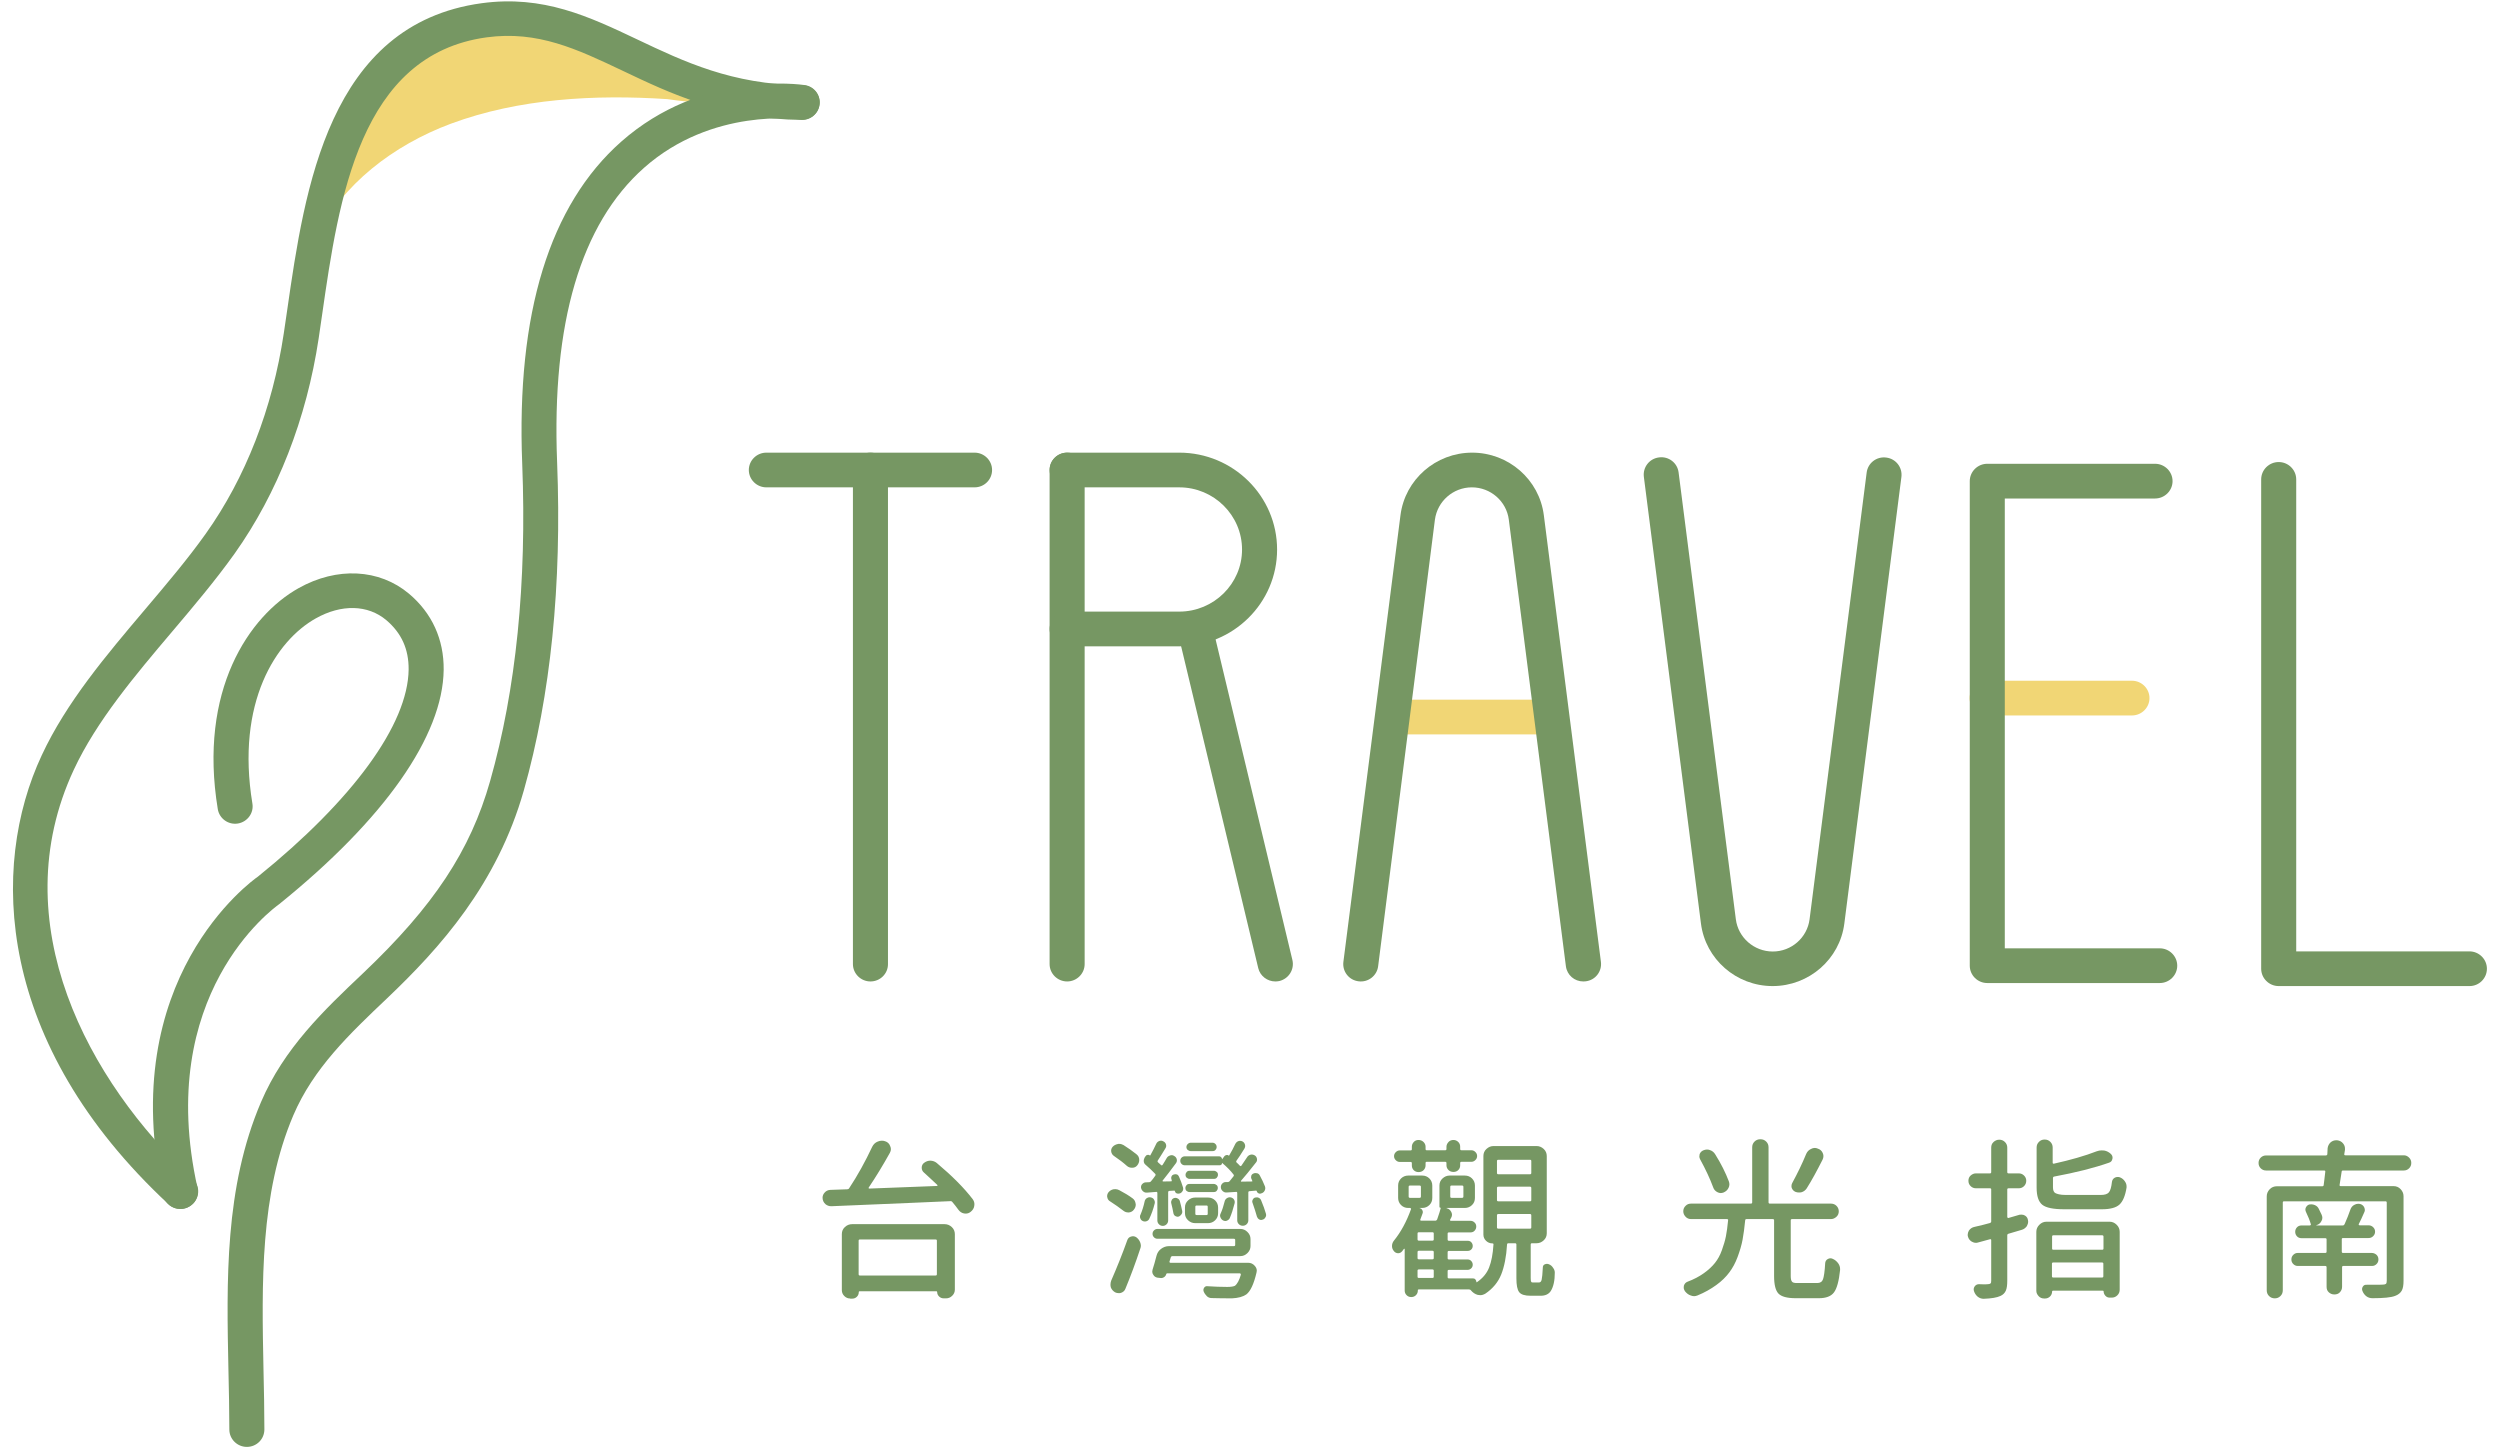 <svg width="170" height="99" viewBox="0 0 170 99" fill="none" xmlns="http://www.w3.org/2000/svg">
<g clip-path="url(#clip0_98_5477)">
<path d="M54.554 6.958C51.347 6.958 48.677 7.233 45.38 6.741C40.476 6.417 35.293 6.692 30.656 8.413C26.784 9.859 23.24 12.525 21.472 16.233C21.909 13.715 22.495 11.207 23.577 8.895C24.66 6.584 26.258 4.45 28.413 3.053C30.289 1.833 32.563 1.194 34.806 1.263C38.242 1.381 41.33 3.033 44.368 4.44C47.644 5.955 50.91 6.928 54.554 6.958Z" fill="#F1D675"/>
<path d="M12.268 82.208C11.98 82.208 11.683 82.1 11.454 81.884C-0.301 70.947 -0.708 58.947 2.836 51.364C4.514 47.754 7.235 44.548 9.856 41.45C11.355 39.679 12.765 38.017 13.996 36.286C16.697 32.489 18.533 27.778 19.298 22.663L19.536 21.041C20.718 12.857 22.336 1.645 32.751 0.219C36.941 -0.352 40.048 1.124 43.345 2.687C46.512 4.192 49.788 5.746 54.554 5.795C55.209 5.805 55.745 6.336 55.736 6.986C55.726 7.635 55.199 8.156 54.544 8.156H54.534C49.242 8.097 45.559 6.346 42.322 4.802C39.234 3.337 36.564 2.068 33.089 2.54C24.461 3.72 23.041 13.507 21.909 21.365L21.671 22.998C20.847 28.476 18.871 33.532 15.962 37.633C14.671 39.443 13.162 41.233 11.703 42.954C9.181 45.934 6.569 49.023 5.021 52.337C0.156 62.763 6.004 73.543 13.102 80.153C13.579 80.595 13.609 81.343 13.152 81.825C12.894 82.08 12.586 82.208 12.268 82.208Z" fill="#769763"/>
<path d="M12.259 82.21C11.713 82.21 11.216 81.836 11.097 81.285C7.821 66.561 17.143 59.883 17.541 59.608C23.984 54.405 27.747 49.261 27.787 45.523C27.797 44.136 27.3 43.045 26.268 42.169C25.017 41.117 23.22 41.068 21.472 42.051C18.772 43.566 16.032 47.766 17.163 54.641C17.273 55.28 16.826 55.89 16.18 55.998C15.525 56.106 14.919 55.664 14.81 55.024C13.48 46.949 16.935 41.884 20.301 39.996C22.912 38.53 25.791 38.678 27.807 40.369C29.375 41.687 30.19 43.477 30.17 45.543C30.12 50.038 26.149 55.703 18.98 61.486C18.573 61.781 10.501 67.634 13.43 80.774C13.569 81.413 13.162 82.043 12.527 82.18C12.437 82.2 12.348 82.21 12.259 82.21Z" fill="#769763"/>
<path d="M16.786 98.389C16.131 98.389 15.595 97.858 15.595 97.209C15.595 95.901 15.565 94.563 15.535 93.226C15.406 87.088 15.267 80.754 17.749 74.941C19.308 71.283 22.038 68.686 24.689 66.178C29.485 61.624 31.987 57.847 33.327 53.116C35.094 46.89 35.829 39.632 35.511 31.537C35.104 21.308 37.368 13.941 42.243 9.633C47.743 4.774 54.455 5.748 54.733 5.787C55.388 5.886 55.825 6.495 55.726 7.135C55.627 7.774 55.021 8.227 54.366 8.118C54.306 8.109 48.438 7.292 43.792 11.413C39.493 15.229 37.507 21.967 37.884 31.439C38.212 39.779 37.447 47.284 35.621 53.746C33.804 60.149 29.902 64.476 26.337 67.87C23.756 70.319 21.314 72.64 19.944 75.846C17.67 81.197 17.799 87.285 17.918 93.167C17.948 94.524 17.978 95.872 17.978 97.199C17.978 97.868 17.442 98.389 16.786 98.389Z" fill="#769763"/>
<path d="M72.565 66.739C71.909 66.739 71.373 66.207 71.373 65.558V31.96C71.373 31.311 71.909 30.78 72.565 30.78C73.22 30.78 73.756 31.311 73.756 31.96V65.558C73.756 66.207 73.22 66.739 72.565 66.739Z" fill="#769763"/>
<path d="M80.19 43.95H72.565C71.909 43.95 71.373 43.418 71.373 42.769C71.373 42.12 71.909 41.589 72.565 41.589H80.19C82.543 41.589 84.459 39.691 84.459 37.37C84.459 35.038 82.543 33.14 80.19 33.14H72.565C71.909 33.14 71.373 32.609 71.373 31.96C71.373 31.311 71.909 30.78 72.565 30.78H80.19C83.853 30.78 86.842 33.73 86.842 37.37C86.842 41.009 83.853 43.95 80.19 43.95Z" fill="#769763"/>
<path d="M86.723 66.739C86.187 66.739 85.69 66.375 85.561 65.834L80.1 43.045C79.951 42.405 80.349 41.776 80.984 41.618C81.629 41.471 82.265 41.864 82.424 42.494L87.884 65.283C88.033 65.922 87.636 66.552 87.001 66.709C86.911 66.729 86.812 66.739 86.723 66.739Z" fill="#769763"/>
<path d="M120.539 67.053C118.067 67.053 115.972 65.224 115.664 62.794L111.782 32.422C111.703 31.773 112.159 31.183 112.815 31.104C113.47 31.016 114.066 31.478 114.145 32.127L118.037 62.509C118.196 63.758 119.278 64.703 120.549 64.703C121.82 64.703 122.892 63.758 123.051 62.509L126.933 32.137C127.013 31.488 127.608 31.026 128.264 31.114C128.919 31.193 129.376 31.783 129.296 32.432L125.414 62.804C125.106 65.224 123.011 67.053 120.539 67.053Z" fill="#769763"/>
<path d="M167.928 67.053H154.951C154.296 67.053 153.76 66.522 153.76 65.873V32.599C153.76 31.95 154.296 31.419 154.951 31.419C155.607 31.419 156.143 31.95 156.143 32.599V64.693H167.918C168.573 64.693 169.11 65.224 169.11 65.873C169.11 66.522 168.583 67.053 167.928 67.053Z" fill="#769763"/>
<path d="M104.991 49.939H95.41C94.755 49.939 94.219 49.408 94.219 48.759C94.219 48.11 94.755 47.579 95.41 47.579H104.991C105.647 47.579 106.183 48.11 106.183 48.759C106.183 49.408 105.647 49.939 104.991 49.939Z" fill="#F1D675"/>
<path d="M107.662 66.739C107.066 66.739 106.56 66.306 106.481 65.706L102.599 35.334C102.44 34.084 101.358 33.14 100.087 33.14C98.816 33.14 97.743 34.084 97.575 35.334L93.713 65.706C93.633 66.355 93.028 66.817 92.382 66.729C91.727 66.65 91.27 66.06 91.35 65.411L95.232 35.038C95.539 32.609 97.634 30.78 100.107 30.78C102.579 30.78 104.674 32.609 104.981 35.038L108.863 65.411C108.943 66.06 108.486 66.65 107.831 66.729C107.761 66.729 107.712 66.739 107.662 66.739Z" fill="#769763"/>
<path d="M144.973 48.651H135.124C134.469 48.651 133.933 48.12 133.933 47.471C133.933 46.822 134.469 46.29 135.124 46.29H144.973C145.629 46.29 146.165 46.822 146.165 47.471C146.165 48.12 145.629 48.651 144.973 48.651Z" fill="#F1D675"/>
<path d="M146.861 66.847H135.135C134.48 66.847 133.944 66.316 133.944 65.666V32.717C133.944 32.068 134.48 31.537 135.135 31.537H146.543C147.198 31.537 147.734 32.068 147.734 32.717C147.734 33.366 147.198 33.898 146.543 33.898H136.326V64.486H146.861C147.516 64.486 148.052 65.017 148.052 65.666C148.052 66.316 147.516 66.847 146.861 66.847Z" fill="#769763"/>
<path d="M59.191 66.739C58.536 66.739 57.999 66.207 57.999 65.558V31.96C57.999 31.311 58.536 30.78 59.191 30.78C59.846 30.78 60.382 31.311 60.382 31.96V65.568C60.382 66.217 59.846 66.739 59.191 66.739Z" fill="#769763"/>
<path d="M66.27 33.14H52.112C51.456 33.14 50.92 32.609 50.92 31.96C50.92 31.311 51.456 30.78 52.112 30.78H66.27C66.925 30.78 67.461 31.311 67.461 31.96C67.461 32.609 66.935 33.14 66.27 33.14Z" fill="#769763"/>
<path d="M62.825 79.731C62.725 79.643 62.676 79.535 62.676 79.407C62.676 79.259 62.735 79.141 62.855 79.062C62.974 78.974 63.113 78.925 63.262 78.925C63.272 78.925 63.281 78.925 63.281 78.925C63.44 78.935 63.579 78.984 63.698 79.082C64.741 79.958 65.555 80.774 66.141 81.541C66.22 81.649 66.26 81.767 66.26 81.885C66.26 81.925 66.26 81.964 66.25 82.003C66.23 82.161 66.141 82.298 66.002 82.407C65.903 82.485 65.793 82.525 65.674 82.525C65.635 82.525 65.595 82.525 65.555 82.515C65.396 82.485 65.267 82.397 65.168 82.259C65.049 82.092 64.91 81.915 64.761 81.738C64.721 81.689 64.671 81.669 64.622 81.679C63.649 81.728 60.948 81.836 56.54 82.023C56.53 82.023 56.52 82.023 56.52 82.023C56.371 82.023 56.242 81.974 56.133 81.885C56.004 81.767 55.934 81.62 55.934 81.443C55.934 81.315 55.984 81.197 56.073 81.099C56.173 80.981 56.302 80.921 56.461 80.912L57.612 80.872C57.662 80.872 57.712 80.853 57.741 80.803C58.327 79.918 58.843 78.974 59.31 77.981C59.389 77.823 59.509 77.695 59.687 77.626C59.777 77.587 59.876 77.567 59.965 77.567C60.045 77.567 60.124 77.577 60.194 77.607C60.352 77.656 60.472 77.764 60.531 77.931C60.561 78 60.581 78.069 60.581 78.138C60.581 78.227 60.561 78.305 60.511 78.394C60.045 79.23 59.568 80.017 59.072 80.754C59.062 80.774 59.062 80.784 59.072 80.803C59.082 80.823 59.092 80.823 59.111 80.823C62.11 80.705 63.639 80.646 63.708 80.646C63.728 80.646 63.738 80.636 63.748 80.626C63.758 80.617 63.748 80.597 63.738 80.577C63.401 80.263 63.103 79.977 62.825 79.731ZM57.811 88.298C57.652 88.298 57.523 88.239 57.414 88.131C57.304 88.023 57.245 87.885 57.245 87.737V83.921C57.245 83.725 57.314 83.567 57.453 83.439C57.592 83.311 57.751 83.243 57.94 83.243H64.235C64.423 83.243 64.582 83.311 64.721 83.439C64.86 83.567 64.93 83.734 64.93 83.921V87.698C64.93 87.856 64.87 87.993 64.751 88.111C64.632 88.229 64.493 88.288 64.334 88.288H64.175C64.056 88.288 63.947 88.249 63.857 88.16C63.768 88.072 63.728 87.974 63.728 87.865C63.728 87.826 63.708 87.806 63.679 87.806H58.446C58.416 87.806 58.397 87.826 58.397 87.865C58.397 87.983 58.357 88.092 58.267 88.18C58.178 88.269 58.069 88.308 57.95 88.308H57.811V88.298ZM63.708 84.364C63.708 84.315 63.679 84.285 63.629 84.285H58.466C58.416 84.285 58.387 84.315 58.387 84.364V86.646C58.387 86.705 58.416 86.734 58.466 86.734H63.629C63.679 86.734 63.708 86.705 63.708 86.646V84.364Z" fill="#769763"/>
<path d="M77.023 81.492C77.142 81.581 77.201 81.698 77.221 81.846C77.231 81.866 77.231 81.895 77.231 81.915C77.231 82.033 77.191 82.151 77.102 82.259C77.023 82.367 76.913 82.426 76.774 82.446C76.755 82.446 76.735 82.446 76.715 82.446C76.596 82.446 76.487 82.407 76.387 82.328C76.119 82.121 75.821 81.905 75.494 81.698C75.384 81.639 75.315 81.541 75.295 81.413C75.285 81.394 75.285 81.364 75.285 81.335C75.285 81.246 75.315 81.157 75.374 81.079C75.464 80.971 75.573 80.902 75.712 80.872C75.762 80.862 75.801 80.862 75.841 80.862C75.93 80.862 76.02 80.882 76.109 80.931C76.467 81.118 76.774 81.305 77.023 81.492ZM76.526 87.639C76.477 87.777 76.367 87.865 76.228 87.915C76.179 87.934 76.119 87.934 76.07 87.934C75.98 87.934 75.901 87.915 75.821 87.875C75.682 87.787 75.583 87.678 75.533 87.531C75.513 87.462 75.513 87.393 75.513 87.334C75.513 87.246 75.533 87.167 75.563 87.079C75.94 86.213 76.308 85.308 76.655 84.334C76.695 84.216 76.774 84.128 76.903 84.088C77.033 84.049 77.152 84.059 77.261 84.128C77.38 84.216 77.469 84.325 77.529 84.472C77.559 84.551 77.579 84.629 77.579 84.698C77.579 84.767 77.569 84.836 77.539 84.905C77.221 85.869 76.884 86.774 76.526 87.639ZM77.271 78.482C77.4 78.581 77.469 78.709 77.469 78.876C77.469 79.013 77.42 79.141 77.33 79.249C77.241 79.358 77.132 79.407 76.983 79.407H76.973C76.844 79.407 76.725 79.367 76.626 79.279C76.387 79.062 76.089 78.836 75.742 78.6C75.643 78.531 75.583 78.433 75.563 78.315C75.543 78.197 75.573 78.079 75.662 77.981C75.752 77.882 75.871 77.823 76.01 77.794C76.03 77.784 76.07 77.784 76.109 77.784C76.209 77.784 76.308 77.813 76.397 77.863C76.725 78.069 77.013 78.276 77.271 78.482ZM77.837 81.689C77.857 81.6 77.906 81.521 77.986 81.472C78.045 81.433 78.105 81.413 78.174 81.413C78.194 81.413 78.224 81.413 78.254 81.423C78.343 81.443 78.423 81.482 78.472 81.571C78.522 81.659 78.542 81.738 78.522 81.826C78.423 82.23 78.293 82.584 78.145 82.889C78.105 82.967 78.045 83.016 77.956 83.046C77.867 83.076 77.777 83.066 77.698 83.026C77.618 82.987 77.569 82.928 77.539 82.839C77.519 82.8 77.519 82.761 77.519 82.721C77.519 82.672 77.529 82.633 77.559 82.584C77.668 82.328 77.767 82.023 77.837 81.689ZM77.906 79.21C77.827 79.151 77.787 79.072 77.777 78.984C77.767 78.895 77.787 78.807 77.827 78.728L77.906 78.61C77.936 78.561 77.976 78.541 78.035 78.531C78.095 78.522 78.145 78.531 78.184 78.571C78.204 78.581 78.214 78.571 78.224 78.561C78.383 78.276 78.512 78.02 78.621 77.784C78.661 77.695 78.73 77.627 78.83 77.587C78.869 77.567 78.909 77.567 78.959 77.567C79.008 77.567 79.048 77.577 79.098 77.607C79.187 77.646 79.257 77.715 79.286 77.813C79.316 77.912 79.306 78 79.247 78.089C79.018 78.463 78.85 78.738 78.73 78.915C78.701 78.964 78.71 79.004 78.75 79.043C78.8 79.092 78.869 79.151 78.949 79.22C78.989 79.259 79.018 79.259 79.058 79.21C79.167 79.043 79.257 78.885 79.336 78.748C79.386 78.659 79.455 78.61 79.564 78.571C79.674 78.531 79.763 78.551 79.852 78.61C79.942 78.659 80.001 78.738 80.021 78.836C80.041 78.935 80.021 79.023 79.962 79.102C79.624 79.564 79.316 79.958 79.058 80.282C79.048 80.302 79.048 80.312 79.058 80.322C79.068 80.331 79.078 80.341 79.098 80.341L79.644 80.331C79.674 80.331 79.683 80.312 79.683 80.282C79.674 80.263 79.664 80.233 79.664 80.204C79.634 80.135 79.634 80.066 79.664 79.997C79.693 79.928 79.743 79.889 79.803 79.869C79.882 79.84 79.952 79.84 80.021 79.859C80.091 79.879 80.14 79.938 80.17 80.007C80.279 80.243 80.369 80.499 80.448 80.754C80.468 80.843 80.458 80.921 80.418 80.99C80.379 81.059 80.319 81.118 80.24 81.148L80.2 81.157C80.14 81.177 80.081 81.177 80.011 81.148C79.942 81.118 79.912 81.069 79.892 81C79.892 80.981 79.882 80.961 79.852 80.961L79.515 80.981C79.465 80.99 79.435 81.02 79.435 81.069V82.997C79.435 83.095 79.396 83.184 79.326 83.252C79.257 83.321 79.167 83.361 79.068 83.361C78.969 83.361 78.879 83.321 78.81 83.252C78.74 83.184 78.701 83.095 78.701 82.997V81.128C78.701 81.069 78.671 81.04 78.621 81.049C78.442 81.069 78.234 81.079 77.996 81.099C77.896 81.108 77.807 81.079 77.728 81.01C77.648 80.941 77.608 80.862 77.589 80.764C77.579 80.666 77.608 80.577 77.678 80.508C77.747 80.439 77.827 80.4 77.916 80.4L78.145 80.39C78.194 80.39 78.234 80.371 78.264 80.331C78.363 80.213 78.462 80.095 78.552 79.958C78.591 79.908 78.591 79.869 78.552 79.82C78.333 79.594 78.125 79.397 77.906 79.21ZM79.525 85.79C79.515 85.81 79.515 85.82 79.535 85.839C79.554 85.859 79.564 85.869 79.584 85.869H84.876C85.055 85.869 85.204 85.938 85.323 86.075C85.412 86.174 85.462 86.282 85.462 86.41C85.462 86.449 85.452 86.488 85.442 86.538C85.263 87.305 85.035 87.806 84.747 88.023C84.519 88.18 84.191 88.269 83.774 88.288C83.228 88.288 82.771 88.278 82.394 88.269C82.275 88.269 82.156 88.229 82.066 88.141C81.977 88.052 81.898 87.944 81.848 87.816C81.818 87.728 81.828 87.649 81.878 87.57C81.927 87.492 81.997 87.452 82.096 87.462C82.563 87.492 83.019 87.511 83.456 87.511C83.705 87.511 83.873 87.482 83.973 87.433C84.132 87.315 84.27 87.059 84.38 86.675C84.38 86.656 84.37 86.636 84.36 86.616C84.35 86.597 84.33 86.587 84.31 86.587H79.366C79.336 86.587 79.316 86.606 79.306 86.636C79.286 86.725 79.227 86.803 79.147 86.852C79.068 86.901 78.979 86.921 78.889 86.901L78.71 86.882C78.591 86.862 78.492 86.803 78.423 86.685C78.373 86.616 78.353 86.547 78.353 86.469C78.353 86.429 78.363 86.39 78.373 86.341C78.462 86.066 78.552 85.751 78.641 85.397C78.691 85.2 78.79 85.043 78.949 84.925C79.108 84.806 79.286 84.738 79.475 84.738H83.903C83.963 84.738 83.993 84.708 83.993 84.649V84.315C83.993 84.266 83.963 84.236 83.903 84.236H78.71C78.621 84.236 78.542 84.207 78.472 84.138C78.403 84.069 78.373 83.99 78.373 83.902C78.373 83.813 78.403 83.734 78.472 83.666C78.542 83.597 78.621 83.567 78.71 83.567H84.34C84.529 83.567 84.688 83.636 84.826 83.774C84.966 83.912 85.035 84.069 85.035 84.256V84.728C85.035 84.915 84.966 85.072 84.826 85.21C84.688 85.347 84.529 85.416 84.34 85.416H79.733C79.674 85.416 79.634 85.446 79.614 85.495L79.525 85.79ZM80.388 82.338C80.408 82.426 80.388 82.505 80.339 82.574C80.289 82.643 80.23 82.702 80.14 82.731C80.061 82.751 79.991 82.731 79.922 82.692C79.852 82.653 79.813 82.584 79.793 82.505C79.753 82.279 79.703 82.043 79.644 81.817C79.624 81.728 79.644 81.659 79.683 81.59C79.723 81.522 79.783 81.482 79.862 81.462C79.952 81.443 80.021 81.462 80.091 81.502C80.16 81.541 80.21 81.6 80.23 81.679C80.289 81.885 80.339 82.112 80.388 82.338ZM83.109 79.082C83.099 79.072 83.099 79.082 83.099 79.092C83.099 79.141 83.079 79.171 83.049 79.2C83.019 79.23 82.98 79.24 82.93 79.24H80.567C80.478 79.24 80.408 79.21 80.349 79.151C80.289 79.092 80.259 79.023 80.259 78.935C80.259 78.846 80.289 78.777 80.349 78.718C80.408 78.659 80.488 78.63 80.567 78.63H82.91C82.96 78.63 83 78.65 83.039 78.689C83.079 78.728 83.099 78.777 83.099 78.826H83.109L83.268 78.61C83.307 78.571 83.357 78.551 83.407 78.541C83.456 78.531 83.506 78.541 83.546 78.581C83.566 78.59 83.576 78.581 83.585 78.571C83.744 78.305 83.883 78.04 84.002 77.784C84.052 77.695 84.122 77.626 84.211 77.597C84.251 77.577 84.29 77.577 84.33 77.577C84.38 77.577 84.439 77.587 84.489 77.617C84.578 77.666 84.628 77.735 84.658 77.833C84.688 77.931 84.668 78.02 84.618 78.109C84.39 78.482 84.211 78.748 84.082 78.925C84.052 78.974 84.052 79.013 84.092 79.053C84.171 79.122 84.241 79.19 84.3 79.259C84.35 79.308 84.39 79.308 84.419 79.259C84.539 79.082 84.668 78.895 84.797 78.699C84.846 78.61 84.926 78.551 85.025 78.522C85.124 78.492 85.224 78.512 85.313 78.561C85.402 78.61 85.452 78.689 85.472 78.787C85.492 78.885 85.472 78.974 85.412 79.043C84.985 79.584 84.648 80.007 84.39 80.292C84.38 80.312 84.38 80.322 84.39 80.341C84.4 80.361 84.409 80.361 84.429 80.351L85.134 80.341C85.164 80.341 85.174 80.322 85.154 80.292C85.134 80.253 85.124 80.213 85.105 80.174C85.065 80.105 85.065 80.036 85.085 79.958C85.105 79.879 85.164 79.83 85.234 79.8C85.313 79.761 85.392 79.761 85.482 79.781C85.571 79.8 85.631 79.859 85.67 79.938C85.799 80.174 85.919 80.42 86.018 80.676C86.048 80.764 86.048 80.853 86.008 80.941C85.968 81.03 85.909 81.089 85.829 81.128L85.77 81.148C85.71 81.177 85.641 81.177 85.581 81.148C85.522 81.118 85.472 81.069 85.462 81C85.452 80.981 85.442 80.961 85.412 80.961L84.966 81C84.916 81 84.886 81.03 84.886 81.089V82.987C84.886 83.085 84.846 83.174 84.777 83.243C84.707 83.311 84.618 83.351 84.509 83.351C84.4 83.351 84.31 83.311 84.241 83.243C84.171 83.174 84.132 83.085 84.132 82.987V81.128C84.132 81.069 84.102 81.04 84.052 81.049L83.417 81.089C83.317 81.099 83.228 81.069 83.149 81C83.069 80.931 83.029 80.853 83.019 80.754C83.01 80.656 83.039 80.567 83.099 80.499C83.159 80.43 83.238 80.38 83.347 80.38H83.486C83.536 80.38 83.576 80.361 83.605 80.331C83.655 80.263 83.744 80.154 83.873 79.997C83.913 79.948 83.913 79.908 83.873 79.859C83.675 79.603 83.427 79.348 83.109 79.082ZM81.272 83.174C81.083 83.174 80.925 83.105 80.786 82.977C80.647 82.849 80.577 82.682 80.577 82.495V82.112C80.577 81.915 80.647 81.757 80.786 81.63C80.925 81.502 81.083 81.433 81.272 81.433H82.146C82.344 81.433 82.503 81.502 82.632 81.63C82.761 81.757 82.831 81.925 82.831 82.112V82.495C82.831 82.692 82.761 82.849 82.632 82.977C82.503 83.105 82.334 83.174 82.146 83.174H81.272ZM82.543 79.613C82.622 79.613 82.682 79.643 82.742 79.692C82.801 79.741 82.821 79.81 82.821 79.889C82.821 79.967 82.791 80.026 82.742 80.085C82.692 80.144 82.622 80.164 82.543 80.164H80.895C80.815 80.164 80.756 80.135 80.696 80.085C80.637 80.036 80.617 79.967 80.617 79.889C80.617 79.81 80.647 79.751 80.696 79.692C80.746 79.633 80.815 79.613 80.895 79.613H82.543ZM80.885 81.059C80.805 81.059 80.746 81.03 80.686 80.981C80.627 80.931 80.607 80.862 80.607 80.784C80.607 80.705 80.637 80.646 80.686 80.587C80.736 80.528 80.805 80.508 80.885 80.508H82.533C82.612 80.508 82.672 80.538 82.732 80.587C82.791 80.636 82.811 80.705 82.811 80.784C82.811 80.862 82.781 80.921 82.732 80.981C82.682 81.04 82.612 81.059 82.533 81.059H80.885ZM82.454 77.705C82.533 77.705 82.593 77.735 82.652 77.794C82.712 77.853 82.732 77.922 82.732 78C82.732 78.079 82.702 78.138 82.652 78.197C82.603 78.256 82.533 78.276 82.454 78.276H80.974C80.895 78.276 80.825 78.246 80.766 78.197C80.706 78.148 80.676 78.079 80.676 78C80.676 77.922 80.706 77.853 80.766 77.794C80.825 77.735 80.895 77.705 80.974 77.705H82.454ZM81.371 81.974C81.312 81.974 81.282 82.003 81.282 82.062V82.544C81.282 82.594 81.312 82.623 81.371 82.623H82.046C82.096 82.623 82.126 82.594 82.126 82.544V82.062C82.126 82.003 82.096 81.974 82.046 81.974H81.371ZM83.278 81.689C83.297 81.6 83.357 81.521 83.436 81.472C83.516 81.423 83.605 81.403 83.695 81.423C83.784 81.443 83.863 81.492 83.913 81.571C83.963 81.649 83.973 81.738 83.953 81.826C83.853 82.22 83.744 82.554 83.625 82.83C83.585 82.918 83.516 82.967 83.427 83.007C83.337 83.046 83.248 83.026 83.168 82.987C83.079 82.938 83.029 82.869 82.99 82.78C82.95 82.692 82.96 82.603 83 82.525C83.109 82.289 83.198 82.013 83.278 81.689ZM85.174 81.797C85.144 81.728 85.144 81.659 85.184 81.581C85.224 81.502 85.273 81.453 85.353 81.433C85.442 81.413 85.522 81.413 85.601 81.453C85.68 81.492 85.73 81.551 85.76 81.63C85.899 81.964 86.008 82.259 86.087 82.544C86.097 82.574 86.097 82.603 86.097 82.633C86.097 82.682 86.078 82.741 86.048 82.78C85.998 82.869 85.939 82.918 85.849 82.938C85.77 82.967 85.7 82.967 85.621 82.918C85.541 82.869 85.502 82.81 85.472 82.731C85.392 82.446 85.293 82.131 85.174 81.797Z" fill="#769763"/>
<path d="M104.237 87.207H104.654C104.743 87.207 104.803 87.147 104.832 87.02C104.862 86.892 104.892 86.616 104.912 86.193C104.912 86.095 104.952 86.016 105.041 85.977C105.13 85.938 105.22 85.928 105.319 85.967C105.448 86.016 105.547 86.105 105.617 86.223C105.686 86.311 105.726 86.42 105.726 86.538C105.726 87.079 105.637 87.501 105.448 87.797C105.309 88.003 105.081 88.111 104.773 88.111H104.078C103.691 88.111 103.433 88.033 103.304 87.865C103.174 87.698 103.115 87.383 103.115 86.921V84.629C103.115 84.57 103.085 84.541 103.025 84.541H102.569C102.519 84.541 102.479 84.57 102.479 84.629C102.43 85.456 102.291 86.144 102.082 86.665C101.874 87.187 101.506 87.629 101.01 87.964C100.891 88.033 100.782 88.072 100.663 88.072C100.613 88.072 100.553 88.062 100.484 88.052C100.305 88.003 100.146 87.895 100.017 87.738C99.987 87.698 99.938 87.679 99.878 87.679H96.483C96.433 87.679 96.413 87.698 96.413 87.738V87.757C96.413 87.875 96.373 87.984 96.284 88.072C96.195 88.16 96.095 88.2 95.966 88.2C95.837 88.2 95.738 88.16 95.649 88.072C95.559 87.984 95.519 87.875 95.519 87.757V84.944C95.519 84.925 95.51 84.915 95.5 84.915C95.49 84.915 95.47 84.915 95.46 84.934C95.42 84.984 95.38 85.043 95.341 85.092C95.261 85.18 95.162 85.23 95.053 85.22C94.944 85.21 94.844 85.161 94.775 85.062C94.695 84.964 94.656 84.856 94.656 84.728C94.656 84.59 94.705 84.462 94.795 84.354C95.271 83.764 95.649 83.056 95.947 82.23C95.956 82.21 95.956 82.19 95.936 82.171C95.917 82.151 95.907 82.141 95.887 82.141H95.758C95.559 82.141 95.4 82.072 95.271 81.944C95.142 81.817 95.073 81.649 95.073 81.463V80.617C95.073 80.42 95.142 80.263 95.271 80.135C95.4 80.007 95.569 79.938 95.758 79.938H96.711C96.909 79.938 97.068 80.007 97.198 80.135C97.326 80.263 97.396 80.43 97.396 80.617V81.463C97.396 81.659 97.326 81.817 97.198 81.944C97.068 82.072 96.9 82.141 96.711 82.141H96.532V82.151C96.622 82.171 96.681 82.22 96.721 82.299C96.761 82.377 96.761 82.456 96.731 82.525C96.691 82.633 96.641 82.771 96.582 82.928C96.572 82.948 96.572 82.967 96.592 82.987C96.612 83.007 96.622 83.007 96.632 83.007H97.605C97.654 83.007 97.694 82.977 97.724 82.928C97.853 82.564 97.932 82.308 97.972 82.141C97.982 82.131 97.982 82.131 97.972 82.131C97.912 82.131 97.882 82.102 97.882 82.053V80.617C97.882 80.42 97.952 80.263 98.091 80.135C98.23 80.007 98.389 79.938 98.578 79.938H99.61C99.809 79.938 99.968 80.007 100.097 80.135C100.226 80.263 100.295 80.43 100.295 80.617V81.463C100.295 81.659 100.226 81.817 100.097 81.944C99.968 82.072 99.799 82.141 99.61 82.141H98.379C98.369 82.141 98.369 82.151 98.369 82.161C98.518 82.19 98.617 82.279 98.687 82.416C98.716 82.475 98.736 82.534 98.736 82.603C98.736 82.672 98.716 82.741 98.677 82.81C98.657 82.849 98.637 82.889 98.607 82.938C98.597 82.957 98.597 82.977 98.617 82.997C98.637 83.016 98.647 83.016 98.657 83.016H99.997C100.107 83.016 100.196 83.056 100.275 83.135C100.355 83.213 100.385 83.302 100.385 83.41C100.385 83.518 100.345 83.607 100.275 83.685C100.206 83.764 100.107 83.803 99.997 83.803H98.528C98.468 83.803 98.439 83.833 98.439 83.882V84.285C98.439 84.344 98.468 84.374 98.528 84.374H99.799C99.898 84.374 99.987 84.403 100.047 84.472C100.107 84.541 100.146 84.62 100.146 84.718C100.146 84.816 100.116 84.895 100.047 84.964C99.977 85.033 99.898 85.062 99.799 85.062H98.528C98.468 85.062 98.439 85.092 98.439 85.151V85.564C98.439 85.613 98.468 85.643 98.528 85.643H99.799C99.898 85.643 99.987 85.682 100.047 85.751C100.107 85.82 100.146 85.898 100.146 85.997C100.146 86.095 100.116 86.174 100.047 86.243C99.977 86.311 99.898 86.351 99.799 86.351H98.528C98.468 86.351 98.439 86.38 98.439 86.429V86.852C98.439 86.901 98.468 86.931 98.528 86.931H100.166C100.226 86.931 100.285 86.951 100.325 87C100.365 87.049 100.394 87.108 100.394 87.177C100.394 87.197 100.404 87.206 100.434 87.187C100.821 86.921 101.099 86.597 101.258 86.193C101.417 85.79 101.516 85.269 101.556 84.629C101.566 84.58 101.536 84.551 101.487 84.551C101.318 84.551 101.169 84.492 101.05 84.374C100.931 84.256 100.871 84.118 100.871 83.951V78.61C100.871 78.413 100.941 78.256 101.08 78.128C101.219 78 101.377 77.931 101.566 77.931H104.485C104.674 77.931 104.832 78 104.971 78.128C105.11 78.256 105.18 78.423 105.18 78.61V83.862C105.18 84.059 105.11 84.216 104.971 84.344C104.832 84.472 104.674 84.541 104.485 84.541H104.167C104.118 84.541 104.088 84.57 104.088 84.629V86.911C104.088 87.039 104.098 87.128 104.128 87.167C104.157 87.207 104.157 87.207 104.237 87.207ZM96.8 79.574C96.711 79.662 96.592 79.702 96.463 79.702C96.334 79.702 96.225 79.662 96.135 79.574C96.046 79.486 96.006 79.377 96.006 79.249V79.092C96.006 79.043 95.976 79.013 95.927 79.013H95.192C95.083 79.013 94.993 78.974 94.914 78.895C94.835 78.817 94.795 78.728 94.795 78.62C94.795 78.512 94.835 78.423 94.914 78.345C94.993 78.266 95.083 78.227 95.192 78.227H95.927C95.976 78.227 96.006 78.197 96.006 78.148V77.981C96.006 77.863 96.046 77.754 96.135 77.656C96.225 77.558 96.334 77.518 96.463 77.518C96.592 77.518 96.711 77.568 96.8 77.656C96.89 77.745 96.939 77.853 96.939 77.981V78.138C96.939 78.187 96.959 78.217 97.009 78.217H98.28C98.329 78.217 98.359 78.187 98.359 78.138V77.981C98.359 77.863 98.409 77.754 98.498 77.656C98.588 77.558 98.707 77.518 98.836 77.518C98.965 77.518 99.074 77.568 99.163 77.656C99.253 77.745 99.292 77.853 99.292 77.981V78.138C99.292 78.187 99.322 78.217 99.372 78.217H100.047C100.156 78.217 100.246 78.256 100.325 78.335C100.404 78.413 100.444 78.502 100.444 78.61C100.444 78.718 100.404 78.807 100.325 78.885C100.246 78.964 100.156 79.004 100.047 79.004H99.372C99.322 79.004 99.292 79.033 99.292 79.082V79.24C99.292 79.368 99.253 79.476 99.163 79.564C99.074 79.653 98.965 79.692 98.836 79.692C98.707 79.692 98.588 79.653 98.498 79.564C98.409 79.476 98.359 79.368 98.359 79.24V79.082C98.359 79.033 98.329 79.004 98.28 79.004H97.009C96.959 79.004 96.939 79.033 96.939 79.082V79.24C96.939 79.377 96.89 79.486 96.8 79.574ZM95.877 80.617C95.817 80.617 95.788 80.646 95.788 80.705V81.364C95.788 81.423 95.817 81.453 95.877 81.453H96.532C96.592 81.453 96.622 81.423 96.622 81.364V80.705C96.622 80.646 96.592 80.617 96.532 80.617H95.877ZM97.406 84.364C97.466 84.364 97.495 84.335 97.495 84.275V83.872C97.495 83.823 97.466 83.793 97.406 83.793H96.483C96.423 83.793 96.393 83.823 96.393 83.872V84.275C96.393 84.335 96.423 84.364 96.483 84.364H97.406ZM97.406 85.633C97.466 85.633 97.495 85.603 97.495 85.554V85.141C97.495 85.082 97.466 85.052 97.406 85.052H96.483C96.423 85.052 96.393 85.082 96.393 85.141V85.554C96.393 85.603 96.423 85.633 96.483 85.633H97.406ZM96.483 86.321C96.423 86.321 96.393 86.351 96.393 86.4V86.823C96.393 86.872 96.423 86.901 96.483 86.901H97.406C97.466 86.901 97.495 86.872 97.495 86.823V86.4C97.495 86.351 97.466 86.321 97.406 86.321H96.483ZM98.697 80.617C98.647 80.617 98.617 80.646 98.617 80.705V81.364C98.617 81.423 98.647 81.453 98.697 81.453H99.421C99.481 81.453 99.511 81.423 99.511 81.364V80.705C99.511 80.646 99.481 80.617 99.421 80.617H98.697ZM101.884 78.866C101.824 78.866 101.794 78.895 101.794 78.945V79.761C101.794 79.82 101.824 79.849 101.884 79.849H104.048C104.098 79.849 104.128 79.82 104.128 79.761V78.945C104.128 78.895 104.098 78.866 104.048 78.866H101.884ZM101.884 80.695C101.824 80.695 101.794 80.725 101.794 80.784V81.61C101.794 81.659 101.824 81.689 101.884 81.689H104.048C104.098 81.689 104.128 81.659 104.128 81.61V80.784C104.128 80.725 104.098 80.695 104.048 80.695H101.884ZM101.884 82.554C101.824 82.554 101.794 82.584 101.794 82.643V83.469C101.794 83.518 101.824 83.548 101.884 83.548H104.048C104.098 83.548 104.128 83.518 104.128 83.469V82.643C104.128 82.584 104.098 82.554 104.048 82.554H101.884Z" fill="#769763"/>
<path d="M122.227 87.246H123.577C123.776 87.246 123.905 87.157 123.965 86.99C124.024 86.823 124.084 86.449 124.113 85.888C124.123 85.77 124.183 85.672 124.292 85.613C124.401 85.554 124.511 85.544 124.63 85.603C124.789 85.672 124.908 85.78 125.007 85.918C125.086 86.036 125.126 86.154 125.126 86.292C125.126 86.311 125.126 86.341 125.126 86.361C125.047 87.118 124.908 87.62 124.709 87.885C124.511 88.151 124.163 88.278 123.687 88.278H122.108C121.522 88.278 121.135 88.17 120.936 87.964C120.738 87.757 120.638 87.364 120.638 86.774V82.977C120.638 82.928 120.609 82.898 120.549 82.898H118.762C118.712 82.898 118.673 82.928 118.673 82.977C118.623 83.489 118.563 83.931 118.494 84.305C118.424 84.679 118.305 85.072 118.156 85.475C118.007 85.879 117.819 86.223 117.59 86.528C117.362 86.833 117.074 87.118 116.707 87.383C116.339 87.649 115.912 87.895 115.426 88.092C115.347 88.121 115.267 88.141 115.198 88.141C115.128 88.141 115.039 88.121 114.969 88.092C114.81 88.043 114.681 87.934 114.572 87.797C114.522 87.718 114.493 87.639 114.493 87.551C114.493 87.511 114.493 87.472 114.503 87.433C114.542 87.305 114.622 87.206 114.751 87.157C115.178 87 115.545 86.803 115.863 86.577C116.181 86.351 116.429 86.115 116.617 85.879C116.806 85.643 116.965 85.357 117.084 85.023C117.203 84.689 117.302 84.374 117.362 84.069C117.422 83.764 117.471 83.4 117.511 82.977C117.521 82.928 117.491 82.898 117.432 82.898H114.999C114.85 82.898 114.721 82.849 114.622 82.741C114.522 82.633 114.463 82.515 114.463 82.367C114.463 82.22 114.513 82.102 114.622 81.994C114.731 81.885 114.85 81.846 114.999 81.846H119.06C119.119 81.846 119.149 81.817 119.149 81.757V78.02C119.149 77.863 119.199 77.735 119.308 77.627C119.417 77.518 119.546 77.469 119.705 77.469C119.864 77.469 119.993 77.518 120.102 77.627C120.212 77.735 120.261 77.863 120.261 78.02V81.757C120.261 81.817 120.291 81.846 120.351 81.846H124.501C124.65 81.846 124.779 81.895 124.878 81.994C124.977 82.092 125.037 82.22 125.037 82.367C125.037 82.515 124.987 82.643 124.878 82.741C124.769 82.839 124.65 82.898 124.501 82.898H121.86C121.8 82.898 121.77 82.928 121.77 82.977V86.774C121.77 86.97 121.8 87.088 121.86 87.157C121.919 87.226 122.019 87.246 122.227 87.246ZM117.561 80.331C117.58 80.39 117.6 80.459 117.6 80.528C117.6 80.617 117.58 80.695 117.541 80.774C117.471 80.921 117.362 81.02 117.203 81.089C117.144 81.108 117.084 81.128 117.015 81.128C116.935 81.128 116.856 81.108 116.786 81.069C116.647 81 116.548 80.892 116.498 80.744C116.28 80.154 115.982 79.515 115.615 78.846C115.575 78.777 115.555 78.709 115.555 78.64C115.555 78.59 115.565 78.531 115.575 78.482C115.625 78.354 115.714 78.266 115.843 78.217C115.922 78.187 116.002 78.168 116.071 78.168C116.141 78.168 116.21 78.177 116.28 78.207C116.429 78.256 116.548 78.354 116.627 78.482C117.034 79.131 117.342 79.751 117.561 80.331ZM122.823 78.463C122.892 78.305 123.001 78.197 123.15 78.128C123.24 78.079 123.319 78.059 123.409 78.059C123.478 78.059 123.548 78.079 123.617 78.109C123.776 78.158 123.885 78.266 123.945 78.404C123.974 78.472 123.994 78.541 123.994 78.61C123.994 78.699 123.974 78.777 123.935 78.856C123.548 79.623 123.19 80.282 122.853 80.813C122.773 80.931 122.664 81.02 122.515 81.069C122.455 81.089 122.386 81.089 122.316 81.089C122.247 81.089 122.177 81.079 122.098 81.049C121.979 81 121.889 80.912 121.84 80.784C121.82 80.735 121.82 80.695 121.82 80.646C121.82 80.567 121.84 80.499 121.88 80.43C122.227 79.79 122.545 79.141 122.823 78.463Z" fill="#769763"/>
<path d="M137.328 82.603C137.378 82.594 137.418 82.594 137.457 82.594C137.547 82.594 137.626 82.613 137.706 82.662C137.825 82.741 137.884 82.839 137.904 82.977C137.914 83.007 137.914 83.036 137.914 83.066C137.914 83.174 137.884 83.272 137.825 83.38C137.735 83.498 137.626 83.587 137.487 83.626L136.584 83.892C136.524 83.912 136.494 83.941 136.494 84V87.088C136.494 87.383 136.465 87.61 136.395 87.767C136.326 87.924 136.206 88.043 136.038 88.121C135.789 88.239 135.412 88.298 134.896 88.318H134.886C134.737 88.318 134.608 88.269 134.489 88.18C134.37 88.082 134.28 87.954 134.231 87.797C134.191 87.679 134.211 87.57 134.28 87.472C134.35 87.374 134.449 87.325 134.568 87.325C134.677 87.334 134.777 87.334 134.856 87.334C134.995 87.334 135.104 87.334 135.174 87.325C135.263 87.325 135.313 87.305 135.353 87.275C135.392 87.246 135.402 87.187 135.402 87.088V84.325C135.402 84.305 135.392 84.285 135.382 84.275C135.372 84.266 135.343 84.266 135.323 84.266C135.084 84.335 134.806 84.413 134.499 84.492C134.449 84.511 134.399 84.511 134.35 84.511C134.26 84.511 134.171 84.482 134.082 84.433C133.953 84.354 133.863 84.246 133.824 84.098C133.804 84.049 133.804 84.01 133.804 83.961C133.804 83.872 133.833 83.774 133.883 83.685C133.963 83.567 134.072 83.479 134.221 83.439C134.687 83.331 135.055 83.243 135.323 83.164C135.372 83.144 135.402 83.115 135.402 83.056V80.882C135.402 80.833 135.372 80.803 135.323 80.803H134.36C134.221 80.803 134.102 80.754 134.002 80.656C133.903 80.558 133.853 80.44 133.853 80.292C133.853 80.144 133.903 80.026 134.002 79.938C134.102 79.849 134.221 79.79 134.36 79.79H135.323C135.372 79.79 135.402 79.761 135.402 79.702V78.04C135.402 77.882 135.452 77.754 135.561 77.656C135.67 77.558 135.799 77.499 135.948 77.499C136.097 77.499 136.226 77.548 136.335 77.656C136.445 77.764 136.494 77.892 136.494 78.04V79.702C136.494 79.761 136.524 79.79 136.584 79.79H137.279C137.418 79.79 137.537 79.84 137.636 79.938C137.735 80.036 137.785 80.154 137.785 80.292C137.785 80.43 137.735 80.558 137.636 80.656C137.537 80.754 137.418 80.803 137.279 80.803H136.584C136.524 80.803 136.494 80.833 136.494 80.882V82.751C136.494 82.771 136.504 82.79 136.524 82.81C136.544 82.83 136.564 82.83 136.584 82.82C137.001 82.692 137.259 82.623 137.328 82.603ZM139.006 88.298C138.857 88.298 138.728 88.249 138.629 88.141C138.53 88.033 138.47 87.915 138.47 87.777V83.764C138.47 83.577 138.54 83.42 138.679 83.282C138.818 83.144 138.976 83.076 139.165 83.076H143.444C143.633 83.076 143.792 83.144 143.931 83.282C144.07 83.42 144.139 83.577 144.139 83.764V87.698C144.139 87.846 144.09 87.974 143.98 88.082C143.871 88.19 143.742 88.239 143.593 88.239H143.464C143.345 88.239 143.246 88.2 143.166 88.111C143.087 88.023 143.047 87.924 143.047 87.816C143.047 87.787 143.027 87.767 142.988 87.767H139.602C139.562 87.767 139.542 87.787 139.542 87.826C139.542 87.954 139.493 88.072 139.403 88.16C139.314 88.249 139.195 88.298 139.066 88.298H139.006V88.298ZM140.446 81.256H142.859C143.127 81.256 143.305 81.197 143.405 81.079C143.504 80.961 143.573 80.725 143.613 80.361C143.633 80.243 143.693 80.144 143.802 80.085C143.911 80.026 144.03 80.017 144.149 80.056C144.298 80.115 144.417 80.213 144.497 80.341C144.566 80.44 144.606 80.548 144.606 80.666C144.606 80.695 144.606 80.725 144.606 80.754C144.517 81.325 144.348 81.708 144.119 81.915C143.891 82.121 143.494 82.23 142.928 82.23H140.366C139.632 82.23 139.135 82.131 138.877 81.925C138.619 81.718 138.49 81.335 138.49 80.754V78.03C138.49 77.882 138.54 77.754 138.649 77.646C138.758 77.538 138.877 77.489 139.036 77.489C139.195 77.489 139.314 77.538 139.423 77.646C139.532 77.754 139.582 77.882 139.582 78.03V79.063C139.582 79.112 139.612 79.141 139.662 79.131C140.803 78.876 141.776 78.6 142.581 78.286C142.69 78.246 142.799 78.227 142.908 78.227C142.968 78.227 143.027 78.227 143.087 78.236C143.256 78.266 143.405 78.345 143.534 78.463C143.613 78.541 143.653 78.62 143.653 78.718C143.653 78.748 143.653 78.777 143.643 78.797C143.623 78.935 143.544 79.023 143.415 79.063C142.402 79.417 141.161 79.731 139.681 80.007C139.632 80.017 139.602 80.046 139.602 80.115V80.735C139.602 80.931 139.652 81.069 139.761 81.128C139.87 81.187 140.088 81.256 140.446 81.256ZM143.037 84.089C143.037 84.03 143.007 84 142.948 84H139.622C139.572 84 139.542 84.03 139.542 84.089V84.905C139.542 84.954 139.572 84.984 139.622 84.984H142.948C143.007 84.984 143.037 84.954 143.037 84.905V84.089ZM139.532 86.784C139.532 86.843 139.562 86.872 139.612 86.872H142.938C142.998 86.872 143.027 86.843 143.027 86.784V85.928C143.027 85.879 142.998 85.849 142.938 85.849H139.612C139.562 85.849 139.532 85.879 139.532 85.928V86.784Z" fill="#769763"/>
<path d="M163.818 78.718C163.917 78.817 163.967 78.935 163.967 79.082C163.967 79.23 163.917 79.348 163.818 79.446C163.719 79.544 163.599 79.594 163.46 79.594H159.32C159.271 79.594 159.231 79.623 159.231 79.682C159.191 79.958 159.142 80.263 159.092 80.577C159.082 80.626 159.112 80.656 159.161 80.656H162.756C162.954 80.656 163.113 80.725 163.242 80.862C163.371 81 163.441 81.157 163.441 81.344V87.098C163.441 87.393 163.401 87.629 163.312 87.777C163.222 87.924 163.083 88.043 162.865 88.121C162.597 88.229 162.08 88.278 161.326 88.278C161.177 88.278 161.038 88.239 160.919 88.151C160.8 88.062 160.71 87.944 160.651 87.797C160.601 87.688 160.611 87.59 160.671 87.492C160.73 87.393 160.819 87.354 160.939 87.364C161.137 87.364 161.306 87.364 161.465 87.364C161.693 87.364 161.882 87.364 162.031 87.354C162.13 87.354 162.2 87.334 162.239 87.305C162.279 87.275 162.299 87.206 162.299 87.098V81.777C162.299 81.718 162.269 81.689 162.219 81.689H155.309C155.259 81.689 155.23 81.718 155.23 81.777V87.738C155.23 87.895 155.18 88.023 155.071 88.131C154.962 88.239 154.833 88.288 154.684 88.288C154.535 88.288 154.406 88.239 154.296 88.131C154.187 88.023 154.138 87.895 154.138 87.738V81.354C154.138 81.167 154.207 81.01 154.336 80.872C154.465 80.735 154.634 80.666 154.823 80.666H157.92C157.97 80.666 158.01 80.636 158.01 80.587C158.02 80.538 158.039 80.41 158.059 80.194C158.079 79.977 158.109 79.81 158.119 79.682C158.129 79.623 158.099 79.594 158.039 79.594H154.088C153.949 79.594 153.83 79.544 153.73 79.446C153.631 79.348 153.582 79.23 153.582 79.082C153.582 78.935 153.631 78.817 153.73 78.718C153.83 78.62 153.949 78.571 154.088 78.571H158.149C158.208 78.571 158.248 78.541 158.258 78.492C158.268 78.354 158.278 78.217 158.278 78.079C158.298 77.922 158.367 77.784 158.486 77.676C158.595 77.587 158.715 77.538 158.864 77.538C158.883 77.538 158.903 77.538 158.923 77.538C159.092 77.558 159.231 77.627 159.33 77.754C159.42 77.863 159.459 77.981 159.459 78.109C159.459 78.128 159.459 78.158 159.459 78.187C159.439 78.266 159.429 78.364 159.41 78.482C159.4 78.531 159.429 78.561 159.489 78.561H163.47C163.599 78.561 163.719 78.62 163.818 78.718ZM161.604 85.328C161.693 85.416 161.733 85.515 161.733 85.643C161.733 85.77 161.693 85.869 161.604 85.957C161.514 86.046 161.415 86.085 161.296 86.085H159.34C159.29 86.085 159.261 86.115 159.261 86.174V87.501C159.261 87.649 159.211 87.767 159.112 87.875C159.012 87.984 158.883 88.023 158.734 88.023C158.586 88.023 158.466 87.974 158.357 87.875C158.248 87.777 158.208 87.649 158.208 87.501V86.174C158.208 86.115 158.178 86.085 158.119 86.085H156.252C156.133 86.085 156.034 86.046 155.945 85.957C155.855 85.869 155.815 85.77 155.815 85.643C155.815 85.515 155.855 85.416 155.945 85.328C156.034 85.239 156.133 85.2 156.252 85.2H158.119C158.178 85.2 158.208 85.171 158.208 85.111V84.275C158.208 84.226 158.178 84.197 158.119 84.197H156.501C156.381 84.197 156.272 84.157 156.193 84.069C156.113 83.98 156.074 83.882 156.074 83.764C156.074 83.646 156.113 83.548 156.193 83.459C156.272 83.371 156.381 83.331 156.501 83.331H157.066C157.086 83.331 157.106 83.321 157.126 83.302C157.146 83.282 157.146 83.262 157.136 83.243C157.066 82.997 156.957 82.721 156.808 82.416C156.759 82.318 156.749 82.21 156.798 82.112C156.848 82.013 156.918 81.944 157.027 81.905C157.076 81.895 157.136 81.895 157.176 81.895C157.255 81.895 157.335 81.915 157.404 81.944C157.523 81.994 157.613 82.072 157.672 82.19C157.742 82.328 157.811 82.466 157.871 82.603C157.9 82.672 157.92 82.741 157.92 82.81C157.92 82.889 157.9 82.957 157.861 83.026C157.791 83.174 157.672 83.272 157.513 83.311C157.513 83.331 157.513 83.331 157.523 83.331H159.31C159.36 83.331 159.4 83.302 159.429 83.252C159.588 82.898 159.717 82.564 159.827 82.249C159.876 82.112 159.956 82.003 160.085 81.935C160.174 81.885 160.263 81.856 160.353 81.856C160.393 81.856 160.432 81.856 160.472 81.866C160.601 81.895 160.7 81.974 160.76 82.082C160.79 82.151 160.81 82.22 160.81 82.279C160.81 82.328 160.8 82.387 160.77 82.436C160.621 82.771 160.502 83.046 160.393 83.243C160.383 83.262 160.383 83.272 160.402 83.292C160.422 83.311 160.432 83.321 160.452 83.321H161.058C161.177 83.321 161.286 83.361 161.375 83.449C161.465 83.538 161.505 83.636 161.505 83.754C161.505 83.872 161.465 83.971 161.375 84.059C161.286 84.148 161.187 84.187 161.058 84.187H159.32C159.271 84.187 159.241 84.216 159.241 84.266V85.111C159.241 85.171 159.271 85.2 159.32 85.2H161.276C161.405 85.2 161.514 85.249 161.604 85.328Z" fill="#769763"/>
</g>
<defs>
<clipPath id="clip0_98_5477">
<rect width="168.239" height="98.307" fill="white" transform="translate(0.881 0.083)"/>
</clipPath>
</defs>
</svg>
